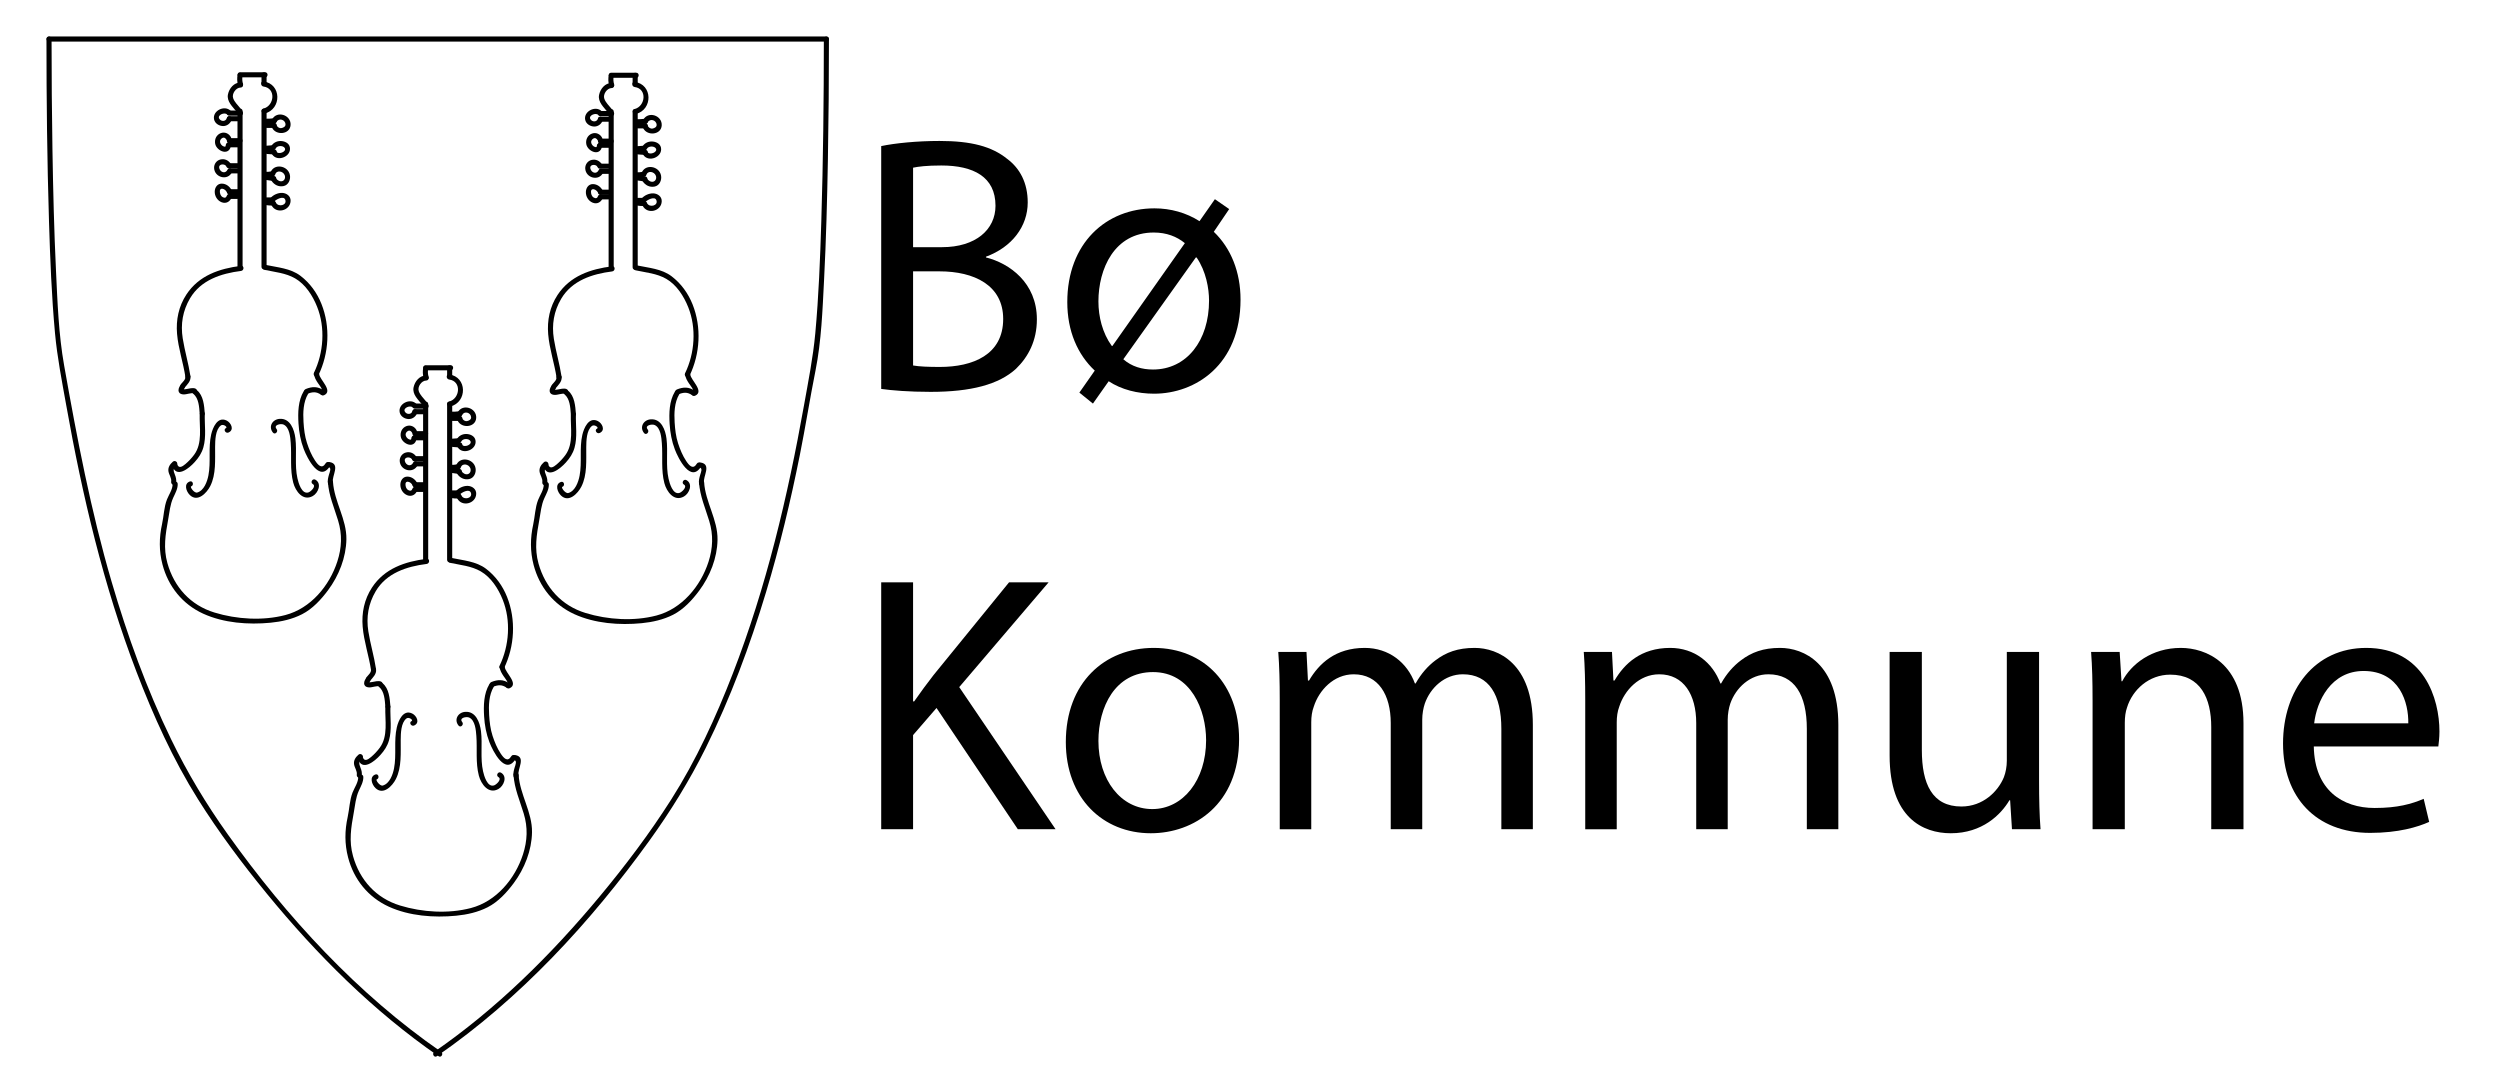 <?xml version="1.0" encoding="utf-8"?>
<!-- Generator: Adobe Illustrator 16.0.0, SVG Export Plug-In . SVG Version: 6.00 Build 0)  -->
<!DOCTYPE svg PUBLIC "-//W3C//DTD SVG 1.1//EN" "http://www.w3.org/Graphics/SVG/1.1/DTD/svg11.dtd">
<svg version="1.1" xmlns="http://www.w3.org/2000/svg" xmlns:xlink="http://www.w3.org/1999/xlink" x="0px" y="0px" width="409.5px"
	 height="178px" viewBox="40 63.5 409.5 178" enable-background="new 40 63.5 409.5 178" xml:space="preserve">
<g id="Layer_1">
	<g>
		<g>
			<path d="M79.318,76.171c1.367,0,2.733,0,4.1,0c0.54,0,0.54-0.836,0-0.836c-1.367,0-2.733,0-4.1,0
				C78.778,75.334,78.778,76.171,79.318,76.171L79.318,76.171z"/>
		</g>
	</g>
	<g>
		<g>
			<path d="M82.832,75.752c0,0.418,0,0.836,0,1.255c0,0.539,0.836,0.539,0.836,0c0-0.419,0-0.837,0-1.255
				C83.668,75.213,82.832,75.213,82.832,75.752L82.832,75.752z"/>
		</g>
	</g>
	<g>
		<g>
			<path d="M83.166,77.677c2.084,0.275,1.789,3.154-0.028,3.612c-0.523,0.132-0.301,0.939,0.222,0.807
				c2.814-0.71,2.769-4.865-0.194-5.256C82.633,76.769,82.639,77.607,83.166,77.677L83.166,77.677z"/>
		</g>
	</g>
	<g>
		<g>
			<path d="M82.832,81.693c0,8.506,0,17.012,0,25.518c0,0.539,0.836,0.539,0.836,0c0-8.506,0-17.012,0-25.518
				C83.668,81.153,82.832,81.153,82.832,81.693L82.832,81.693z"/>
		</g>
	</g>
	<g>
		<g>
			<path d="M78.899,81.693c0,8.534,0,17.069,0,25.601c0,0.54,0.837,0.54,0.837,0c0-8.532,0-17.067,0-25.601
				C79.736,81.153,78.899,81.153,78.899,81.693L78.899,81.693z"/>
		</g>
	</g>
	<g>
		<g>
			<path d="M79.401,77.008c-1.079,0.004-1.855,0.955-2.062,1.951c-0.241,1.163,0.792,2.05,1.432,2.863
				c0.333,0.424,0.921-0.172,0.591-0.592c-0.414-0.525-0.936-0.99-1.167-1.634c-0.261-0.727,0.448-1.748,1.206-1.751
				C79.941,77.842,79.941,77.005,79.401,77.008L79.401,77.008z"/>
		</g>
	</g>
	<g>
		<g>
			<path d="M79.804,77.231c-0.13-0.422-0.151-0.847-0.083-1.284c0.035-0.226-0.054-0.449-0.292-0.514
				c-0.201-0.056-0.48,0.066-0.515,0.292c-0.091,0.586-0.094,1.157,0.083,1.729C79.157,77.967,79.965,77.748,79.804,77.231
				L79.804,77.231z"/>
		</g>
	</g>
	<g>
		<g>
			<path d="M83.417,83.784c0.543,0,1.079-0.016,1.617-0.099c0.226-0.035,0.347-0.314,0.292-0.515
				c-0.065-0.239-0.289-0.327-0.515-0.292c-0.46,0.071-0.929,0.069-1.395,0.069C82.878,82.948,82.878,83.784,83.417,83.784
				L83.417,83.784z"/>
		</g>
	</g>
	<g>
		<g>
			<path d="M85.284,83.493c0.376-0.734,1.459-0.412,1.482,0.384c0.01,0.358-0.349,0.538-0.647,0.599
				c-0.377,0.077-0.683-0.166-0.835-0.484c-0.232-0.487-0.953-0.063-0.722,0.422c0.626,1.315,2.94,1.14,3.036-0.446
				c0.099-1.651-2.258-2.412-3.036-0.896C84.316,83.55,85.038,83.973,85.284,83.493L85.284,83.493z"/>
		</g>
	</g>
	<g>
		<g>
			<path d="M84.923,83.616c-0.418,0-0.836,0-1.255,0c-0.54,0-0.54,0.837,0,0.837c0.418,0,0.836,0,1.255,0
				C85.463,84.453,85.463,83.616,84.923,83.616L84.923,83.616z"/>
		</g>
	</g>
	<g>
		<g>
			<path d="M83.417,88.219c0.392-0.006,0.779-0.079,1.171-0.084c0.539-0.007,0.54-0.844,0-0.836
				c-0.393,0.005-0.779,0.078-1.171,0.083C82.878,87.389,82.878,88.225,83.417,88.219L83.417,88.219z"/>
		</g>
	</g>
	<g>
		<g>
			<path d="M85.159,87.827c0.216-0.516,1.233-0.537,1.491-0.069c0.326,0.592-1.03,1.125-1.366,0.584
				c-0.284-0.458-1.007-0.038-0.722,0.422c0.839,1.354,3.24,0.384,2.911-1.17c-0.145-0.679-0.872-0.984-1.495-0.997
				c-0.7-0.014-1.354,0.362-1.625,1.008C84.143,88.102,84.953,88.317,85.159,87.827L85.159,87.827z"/>
		</g>
	</g>
	<g>
		<g>
			<path d="M84.923,87.968c-0.392-0.005-0.779-0.078-1.171-0.084c-0.54-0.007-0.539,0.83,0,0.837
				c0.392,0.005,0.779,0.078,1.171,0.083C85.463,88.811,85.462,87.975,84.923,87.968L84.923,87.968z"/>
		</g>
	</g>
	<g>
		<g>
			<path d="M83.501,92.486c0.375,0,0.748-0.014,1.115-0.1c0.526-0.121,0.303-0.929-0.222-0.807
				c-0.294,0.068-0.592,0.068-0.893,0.068C82.961,91.648,82.961,92.486,83.501,92.486L83.501,92.486z"/>
		</g>
	</g>
	<g>
		<g>
			<path d="M85.075,92.094c0.235-0.805,1.327-0.563,1.565,0.119c0.136,0.389-0.006,0.84-0.415,0.959
				c-0.4,0.118-0.814-0.163-1.025-0.48c-0.297-0.446-1.022-0.027-0.723,0.422c0.444,0.668,1.171,1.033,1.97,0.865
				c0.8-0.168,1.178-1.047,1.043-1.791c-0.294-1.621-2.727-2.01-3.223-0.314C84.117,92.391,84.924,92.611,85.075,92.094
				L85.075,92.094z"/>
		</g>
	</g>
	<g>
		<g>
			<path d="M84.95,92.333c-0.388-0.073-0.783-0.095-1.171-0.167c-0.224-0.042-0.45,0.059-0.515,0.292
				c-0.057,0.206,0.068,0.472,0.292,0.515c0.389,0.073,0.784,0.094,1.171,0.168c0.224,0.041,0.451-0.06,0.515-0.293
				C85.3,92.641,85.175,92.375,84.95,92.333L84.95,92.333z"/>
		</g>
	</g>
	<g>
		<g>
			<path d="M83.585,96.669c0.279,0,0.557,0,0.836,0c0.54,0,0.54-0.837,0-0.837c-0.279,0-0.558,0-0.836,0
				C83.045,95.832,83.045,96.669,83.585,96.669L83.585,96.669z"/>
		</g>
	</g>
	<g>
		<g>
			<path d="M84.885,96.546c0.297-0.354,1.551-1.052,1.834-0.342c0.362,0.911-1.117,1.278-1.518,0.504
				c-0.249-0.479-0.97-0.056-0.723,0.422c0.762,1.47,3.05,0.908,3.122-0.713c0.036-0.801-0.659-1.292-1.383-1.321
				c-0.688-0.029-1.485,0.334-1.924,0.858C83.949,96.365,84.538,96.961,84.885,96.546L84.885,96.546z"/>
		</g>
	</g>
	<g>
		<g>
			<path d="M84.756,96.334c-0.382,0-0.767,0.001-1.144-0.068c-0.527-0.099-0.752,0.709-0.223,0.807
				c0.454,0.084,0.907,0.099,1.367,0.099C85.296,97.171,85.295,96.334,84.756,96.334L84.756,96.334z"/>
		</g>
	</g>
	<g>
		<g>
			<path d="M78.899,95.246c-0.39,0-0.781,0-1.171,0c-0.54,0-0.54,0.837,0,0.837c0.391,0,0.781,0,1.171,0
				C79.439,96.083,79.439,95.246,78.899,95.246L78.899,95.246z"/>
		</g>
	</g>
	<g>
		<g>
			<path d="M77.157,95.553c-0.116,0.358-0.371,0.411-0.684,0.235c-0.363-0.205-0.472-0.625-0.46-1.015
				c0.006-0.235,0.173-0.394,0.409-0.358c0.359,0.051,0.614,0.317,0.777,0.624c0.253,0.477,0.976,0.055,0.722-0.422
				c-0.314-0.592-0.893-1.027-1.577-1.039c-0.731-0.014-1.152,0.613-1.171,1.281c-0.021,0.756,0.411,1.476,1.112,1.764
				c0.754,0.311,1.438-0.105,1.678-0.848C78.131,95.262,77.323,95.043,77.157,95.553L77.157,95.553z"/>
		</g>
	</g>
	<g>
		<g>
			<path d="M77.561,95.33c0.474,0,0.948,0,1.422,0c0.54,0,0.54-0.837,0-0.837c-0.474,0-0.948,0-1.422,0
				C77.021,94.493,77.021,95.33,77.561,95.33L77.561,95.33z"/>
		</g>
	</g>
	<g>
		<g>
			<path d="M79.067,91.063c-0.446,0-0.893,0-1.339,0c-0.54,0-0.54,0.836,0,0.836c0.446,0,0.893,0,1.339,0
				C79.606,91.9,79.606,91.063,79.067,91.063L79.067,91.063z"/>
		</g>
	</g>
	<g>
		<g>
			<path d="M77.283,91.27c-0.354,0.764-1.212,0.474-1.378-0.258c-0.148-0.652,0.824-0.743,1.127-0.324
				c0.313,0.433,1.04,0.017,0.722-0.421c-0.396-0.547-0.985-0.802-1.653-0.642c-0.637,0.152-1.065,0.767-1.032,1.407
				c0.082,1.56,2.252,2.133,2.936,0.66C78.231,91.207,77.51,90.781,77.283,91.27L77.283,91.27z"/>
		</g>
	</g>
	<g>
		<g>
			<path d="M77.477,91.063c0.53,0,1.06,0,1.59,0c0.54,0,0.54-0.836,0-0.836c-0.53,0-1.06,0-1.59,0
				C76.938,90.226,76.938,91.063,77.477,91.063L77.477,91.063z"/>
		</g>
	</g>
	<g>
		<g>
			<path d="M79.15,86.796c-0.558,0-1.115,0-1.673,0c-0.539,0-0.539,0.837,0,0.837c0.558,0,1.116,0,1.673,0
				C79.69,87.633,79.69,86.796,79.15,86.796L79.15,86.796z"/>
		</g>
	</g>
	<g>
		<g>
			<path d="M76.975,87.298c-0.008,0.25-0.089,0.261-0.316,0.194c-0.293-0.088-0.525-0.365-0.604-0.65
				c-0.085-0.311,0.105-0.601,0.367-0.741c0.304-0.163,0.564,0.063,0.694,0.321c0.243,0.482,0.965,0.059,0.723-0.422
				c-0.316-0.626-1.005-0.944-1.676-0.692c-0.721,0.27-1.063,1.022-0.915,1.756c0.125,0.616,0.717,1.126,1.31,1.268
				c0.719,0.17,1.23-0.335,1.254-1.033C77.83,86.758,76.993,86.76,76.975,87.298L76.975,87.298z"/>
		</g>
	</g>
	<g>
		<g>
			<path d="M77.561,86.964c0.585,0,1.171,0,1.757,0c0.54,0,0.54-0.837,0-0.837c-0.586,0-1.171,0-1.757,0
				C77.021,86.127,77.021,86.964,77.561,86.964L77.561,86.964z"/>
		</g>
	</g>
	<g>
		<g>
			<path d="M78.983,82.529c-0.474,0-0.948,0-1.422,0c-0.54,0-0.54,0.837,0,0.837c0.474,0,0.948,0,1.422,0
				C79.523,83.366,79.523,82.529,78.983,82.529L78.983,82.529z"/>
		</g>
	</g>
	<g>
		<g>
			<path d="M77.157,82.836c-0.182,0.619-0.973,0.606-1.257,0.08c-0.318-0.591,0.887-1.075,1.28-0.677
				c0.38,0.384,0.971-0.207,0.592-0.591c-0.992-1.005-3.008,0.002-2.707,1.411c0.144,0.673,0.835,1.084,1.48,1.091
				c0.671,0.007,1.234-0.465,1.418-1.091C78.116,82.54,77.309,82.32,77.157,82.836L77.157,82.836z"/>
		</g>
	</g>
	<g>
		<g>
			<path d="M77.561,82.446c0.613,0,1.227,0,1.84,0c0.54,0,0.54-0.836,0-0.836c-0.613,0-1.227,0-1.84,0
				C77.021,81.609,77.021,82.446,77.561,82.446L77.561,82.446z"/>
		</g>
	</g>
	<g>
		<g>
			<path d="M79.485,107.043c-3.554,0.45-6.901,1.575-8.952,4.697c-1.267,1.928-1.724,4.154-1.532,6.433
				c0.204,2.418,1.018,4.742,1.379,7.136c0.08,0.532,0.887,0.305,0.807-0.223c-0.313-2.074-0.928-4.087-1.256-6.158
				c-0.37-2.332-0.001-4.529,1.2-6.566c1.77-3,5.085-4.069,8.354-4.482C80.012,107.813,80.019,106.975,79.485,107.043
				L79.485,107.043z"/>
		</g>
	</g>
	<g>
		<g>
			<path d="M70.365,125.197c0.044,0.492-0.43,0.865-0.714,1.211c-0.339,0.414,0.249,1.009,0.591,0.592
				c0.431-0.525,1.026-1.055,0.959-1.803C71.154,124.665,70.317,124.66,70.365,125.197L70.365,125.197z"/>
		</g>
	</g>
	<g>
		<g>
			<path d="M69.502,126.66c-0.189,0.32-0.364,0.695-0.196,1.061c0.131,0.285,0.453,0.369,0.739,0.385
				c0.526,0.028,1.288-0.317,1.715-0.162c0.508,0.187,0.725-0.623,0.223-0.807c-0.438-0.16-0.994,0.016-1.434,0.088
				c-0.163,0.026-0.433,0.061-0.538,0.045c-0.076-0.014-0.024,0.002,0.009,0.028c0.041,0.031,0.05,0.216,0.05,0.091
				c0-0.063,0.107-0.228,0.154-0.307C70.499,126.616,69.776,126.195,69.502,126.66L69.502,126.66z"/>
		</g>
	</g>
	<g>
		<g>
			<path d="M71.659,128.004c0.901,0.73,0.964,2.148,1.049,3.219c0.042,0.533,0.879,0.537,0.836,0
				c-0.101-1.287-0.21-2.934-1.293-3.811C71.836,127.076,71.24,127.664,71.659,128.004L71.659,128.004z"/>
		</g>
	</g>
	<g>
		<g>
			<path d="M72.708,131.305c-0.064,2.195,0.494,4.783-0.9,6.672c-0.412,0.56-0.897,1.074-1.424,1.524
				c-0.51,0.437-1.14,0.832-1.372-0.024c-0.141-0.521-0.948-0.299-0.807,0.224c0.617,2.284,2.769,0.513,3.69-0.517
				c0.66-0.736,1.147-1.457,1.419-2.414c0.5-1.758,0.178-3.668,0.23-5.465C73.561,130.766,72.724,130.768,72.708,131.305
				L72.708,131.305z"/>
		</g>
	</g>
	<g>
		<g>
			<path d="M68.313,139.125c-0.47,0.416-0.828,0.938-0.719,1.592c0.093,0.564,0.537,1.1,0.444,1.688
				c-0.082,0.527,0.724,0.755,0.807,0.223c0.08-0.509-0.017-0.936-0.212-1.408c-0.267-0.645-0.292-1.004,0.271-1.503
				C69.309,139.359,68.715,138.77,68.313,139.125L68.313,139.125z"/>
		</g>
	</g>
	<g>
		<g>
			<path d="M68.274,142.768c0.023,0.881-0.613,1.748-0.927,2.549c-0.489,1.248-0.512,2.701-0.799,4.006
				c-0.493,2.238-0.514,4.412,0.065,6.635c0.937,3.596,3.277,6.512,6.666,8.061c3.359,1.537,7.401,1.836,11.035,1.483
				c1.78-0.173,3.556-0.571,5.157-1.388c1.724-0.875,3.13-2.414,4.268-3.943c1.77-2.378,2.95-5.352,3.001-8.332
				c0.057-3.281-1.985-6.162-2.195-9.404c-0.035-0.535-0.871-0.539-0.836,0c0.144,2.217,1.036,4.24,1.676,6.342
				c0.688,2.262,0.601,4.438-0.123,6.676c-1.292,4.004-4.372,7.705-8.526,8.792c-3.704,0.969-7.962,0.7-11.603-0.412
				c-3.944-1.204-6.61-4.171-7.712-8.097c-0.691-2.463-0.322-4.678,0.125-7.137c0.22-1.207,0.314-2.443,0.828-3.572
				c0.324-0.713,0.758-1.452,0.737-2.258C69.096,142.229,68.26,142.229,68.274,142.768L68.274,142.768z"/>
		</g>
	</g>
	<g>
		<g>
			<path d="M94.53,142.488c-0.211-1.021,1.293-2.993-0.543-3.303c-0.528-0.09-0.753,0.717-0.223,0.807
				c0.596,0.102,0.253,0.805,0.135,1.216c-0.141,0.493-0.282,0.991-0.176,1.503C93.832,143.24,94.638,143.016,94.53,142.488
				L94.53,142.488z"/>
		</g>
	</g>
	<g>
		<g>
			<path d="M93.346,139.377c-0.616,1.037-1.25,0.299-1.745-0.445c-0.583-0.879-0.994-1.888-1.322-2.886
				c-0.361-1.101-0.494-2.282-0.564-3.433c-0.094-1.525-0.048-3.264,0.756-4.61c0.277-0.464-0.446-0.885-0.723-0.422
				c-0.928,1.553-0.963,3.521-0.856,5.274c0.088,1.44,0.347,2.858,0.863,4.207c0.572,1.492,2.624,5.58,4.313,2.738
				C94.345,139.335,93.622,138.914,93.346,139.377L93.346,139.377z"/>
		</g>
	</g>
	<g>
		<g>
			<path d="M90.305,128.027c0.851-0.344,1.488-0.416,2.271,0.125c0.445,0.309,0.863-0.416,0.422-0.721
				c-0.952-0.66-1.87-0.634-2.916-0.209C89.59,127.421,89.805,128.23,90.305,128.027L90.305,128.027z"/>
		</g>
	</g>
	<g>
		<g>
			<path d="M93.082,128.236c1.551-0.711-0.743-2.557-0.796-3.457c-0.033-0.535-0.869-0.538-0.837,0
				c0.033,0.557,0.334,1.027,0.633,1.479c0.138,0.208,0.889,1.112,0.578,1.255C92.17,127.738,92.596,128.46,93.082,128.236
				L93.082,128.236z"/>
		</g>
	</g>
	<g>
		<g>
			<path d="M92.145,124.991c1.756-3.611,1.997-7.976,0.507-11.712c-0.723-1.813-1.886-3.424-3.443-4.606
				c-1.626-1.235-3.756-1.368-5.68-1.782c-0.526-0.113-0.75,0.694-0.223,0.807c1.711,0.369,3.489,0.509,5.033,1.4
				c1.711,0.988,2.892,2.864,3.605,4.653c1.36,3.411,1.076,7.533-0.521,10.817C91.188,125.053,91.909,125.477,92.145,124.991
				L92.145,124.991z"/>
		</g>
	</g>
	<g>
		<g>
			<path d="M85.303,133.771c-0.562-0.683,0.691-0.932,1.14-0.729c0.989,0.446,1.108,2.083,1.178,2.997
				c0.167,2.171-0.148,4.382,0.41,6.514c0.369,1.411,1.597,3.102,3.203,2.197c0.893-0.503,1.521-2.055,0.426-2.678
				c-0.47-0.268-0.891,0.455-0.422,0.723c0.62,0.352-0.34,1.239-0.712,1.361c-1.108,0.359-1.645-1.588-1.806-2.311
				c-0.479-2.141-0.069-4.408-0.338-6.574c-0.176-1.414-0.843-3.285-2.578-3.164c-1.203,0.084-1.884,1.293-1.093,2.254
				C85.054,134.779,85.643,134.184,85.303,133.771L85.303,133.771z"/>
		</g>
	</g>
	<g>
		<g>
			<path d="M77.437,134.344c0.991-0.441,0.409-1.607-0.323-1.964c-1.481-0.72-2.265,1.17-2.52,2.269
				c-0.506,2.188-0.027,4.498-0.454,6.711c-0.197,1.022-0.721,2.506-1.845,2.82c-0.475,0.131-1.227-0.92-0.983-1.008
				c0.503-0.182,0.286-0.99-0.222-0.807c-1.041,0.376-0.584,1.66,0.014,2.232c1.275,1.219,2.76-0.348,3.331-1.468
				c0.985-1.937,0.778-4.347,0.8-6.444c0.011-1.025,0.031-2.793,0.939-3.494c0.393-0.303,1.185,0.276,0.839,0.432
				C76.523,133.842,76.949,134.563,77.437,134.344L77.437,134.344z"/>
		</g>
	</g>
	<g>
		<g>
			<path d="M109.722,124.162c1.366,0,2.732,0,4.099,0c0.54,0,0.54-0.836,0-0.836c-1.367,0-2.733,0-4.099,0
				C109.182,123.326,109.182,124.162,109.722,124.162L109.722,124.162z"/>
		</g>
	</g>
	<g>
		<g>
			<path d="M113.236,123.744c0,0.418,0,0.836,0,1.254c0,0.54,0.836,0.54,0.836,0c0-0.418,0-0.836,0-1.254
				C114.072,123.205,113.236,123.205,113.236,123.744L113.236,123.744z"/>
		</g>
	</g>
	<g>
		<g>
			<path d="M113.571,125.668c2.084,0.275,1.788,3.154-0.028,3.613c-0.523,0.132-0.301,0.938,0.222,0.807
				c2.814-0.711,2.768-4.865-0.194-5.256C113.037,124.762,113.044,125.6,113.571,125.668L113.571,125.668z"/>
		</g>
	</g>
	<g>
		<g>
			<path d="M113.236,129.684c0,8.506,0,17.012,0,25.519c0,0.54,0.836,0.54,0.836,0c0-8.507,0-17.013,0-25.519
				C114.072,129.145,113.236,129.145,113.236,129.684L113.236,129.684z"/>
		</g>
	</g>
	<g>
		<g>
			<path d="M109.303,129.684c0,8.535,0,17.067,0,25.603c0,0.54,0.836,0.54,0.836,0c0-8.534,0-17.067,0-25.603
				C110.14,129.145,109.303,129.145,109.303,129.684L109.303,129.684z"/>
		</g>
	</g>
	<g>
		<g>
			<path d="M109.805,124.999c-1.079,0.005-1.856,0.956-2.063,1.951c-0.241,1.163,0.792,2.05,1.432,2.862
				c0.333,0.424,0.921-0.172,0.592-0.59c-0.414-0.527-0.936-0.992-1.167-1.635c-0.261-0.727,0.447-1.748,1.206-1.751
				C110.344,125.834,110.345,124.997,109.805,124.999L109.805,124.999z"/>
		</g>
	</g>
	<g>
		<g>
			<path d="M110.209,125.223c-0.131-0.423-0.151-0.848-0.083-1.283c0.035-0.227-0.054-0.449-0.292-0.516
				c-0.2-0.055-0.479,0.067-0.514,0.292c-0.091,0.587-0.094,1.157,0.083,1.729C109.561,125.959,110.369,125.74,110.209,125.223
				L110.209,125.223z"/>
		</g>
	</g>
	<g>
		<g>
			<path d="M113.821,131.775c0.543,0,1.08-0.016,1.618-0.098c0.225-0.035,0.347-0.314,0.292-0.516
				c-0.066-0.238-0.29-0.327-0.515-0.292c-0.461,0.071-0.93,0.067-1.395,0.067C113.282,130.939,113.282,131.775,113.821,131.775
				L113.821,131.775z"/>
		</g>
	</g>
	<g>
		<g>
			<path d="M115.688,131.484c0.376-0.732,1.46-0.412,1.482,0.385c0.01,0.359-0.349,0.537-0.647,0.6
				c-0.377,0.076-0.683-0.168-0.835-0.486c-0.231-0.485-0.953-0.063-0.722,0.422c0.626,1.316,2.94,1.141,3.036-0.445
				c0.1-1.65-2.258-2.412-3.036-0.896C114.72,131.542,115.442,131.966,115.688,131.484L115.688,131.484z"/>
		</g>
	</g>
	<g>
		<g>
			<path d="M115.327,131.609c-0.418,0-0.837,0-1.255,0c-0.54,0-0.54,0.836,0,0.836c0.418,0,0.837,0,1.255,0
				C115.867,132.445,115.867,131.609,115.327,131.609L115.327,131.609z"/>
		</g>
	</g>
	<g>
		<g>
			<path d="M113.821,136.21c0.393-0.005,0.779-0.078,1.171-0.083c0.539-0.008,0.54-0.844,0-0.836
				c-0.392,0.005-0.779,0.078-1.171,0.083C113.282,135.381,113.281,136.219,113.821,136.21L113.821,136.21z"/>
		</g>
	</g>
	<g>
		<g>
			<path d="M115.563,135.818c0.216-0.516,1.233-0.537,1.491-0.068c0.326,0.591-1.03,1.125-1.366,0.583
				c-0.284-0.458-1.007-0.038-0.722,0.422c0.839,1.354,3.24,0.384,2.911-1.171c-0.144-0.68-0.871-0.984-1.495-0.997
				c-0.7-0.015-1.354,0.362-1.625,1.009C114.548,136.094,115.358,136.309,115.563,135.818L115.563,135.818z"/>
		</g>
	</g>
	<g>
		<g>
			<path d="M115.327,135.959c-0.393-0.005-0.779-0.078-1.171-0.083c-0.54-0.007-0.539,0.83,0,0.837
				c0.392,0.006,0.779,0.078,1.171,0.083C115.867,136.803,115.866,135.967,115.327,135.959L115.327,135.959z"/>
		</g>
	</g>
	<g>
		<g>
			<path d="M113.905,140.477c0.376,0,0.748-0.013,1.116-0.098c0.525-0.122,0.303-0.928-0.223-0.807
				c-0.294,0.068-0.592,0.068-0.893,0.068C113.365,139.641,113.365,140.477,113.905,140.477L113.905,140.477z"/>
		</g>
	</g>
	<g>
		<g>
			<path d="M115.48,140.086c0.235-0.805,1.327-0.563,1.565,0.119c0.136,0.391-0.006,0.839-0.415,0.959
				c-0.401,0.117-0.814-0.163-1.025-0.479c-0.297-0.447-1.022-0.029-0.723,0.422c0.444,0.666,1.171,1.031,1.97,0.865
				c0.8-0.168,1.178-1.049,1.043-1.793c-0.294-1.621-2.727-2.01-3.223-0.314C114.521,140.383,115.328,140.604,115.48,140.086
				L115.48,140.086z"/>
		</g>
	</g>
	<g>
		<g>
			<path d="M115.355,140.325c-0.388-0.074-0.783-0.095-1.171-0.169c-0.224-0.041-0.45,0.061-0.515,0.293
				c-0.057,0.205,0.068,0.472,0.292,0.515c0.389,0.073,0.784,0.095,1.171,0.167c0.224,0.042,0.451-0.059,0.515-0.292
				C115.703,140.633,115.579,140.367,115.355,140.325L115.355,140.325z"/>
		</g>
	</g>
	<g>
		<g>
			<path d="M113.989,144.66c0.279,0,0.558,0,0.837,0c0.54,0,0.54-0.836,0-0.836c-0.279,0-0.558,0-0.837,0
				C113.449,143.822,113.449,144.66,113.989,144.66L113.989,144.66z"/>
		</g>
	</g>
	<g>
		<g>
			<path d="M115.288,144.538c0.297-0.354,1.551-1.052,1.834-0.343c0.363,0.912-1.116,1.279-1.518,0.505
				c-0.249-0.479-0.971-0.056-0.723,0.422c0.762,1.47,3.05,0.907,3.122-0.713c0.036-0.802-0.659-1.292-1.383-1.322
				c-0.688-0.028-1.485,0.334-1.924,0.858C114.353,144.357,114.942,144.952,115.288,144.538L115.288,144.538z"/>
		</g>
	</g>
	<g>
		<g>
			<path d="M115.16,144.325c-0.382,0-0.767,0.001-1.144-0.068c-0.527-0.098-0.753,0.708-0.223,0.808
				c0.453,0.082,0.907,0.098,1.366,0.099C115.699,145.162,115.699,144.325,115.16,144.325L115.16,144.325z"/>
		</g>
	</g>
	<g>
		<g>
			<path d="M109.303,143.238c-0.391,0-0.781,0-1.171,0c-0.54,0-0.54,0.837,0,0.837c0.39,0,0.781,0,1.171,0
				C109.843,144.075,109.843,143.238,109.303,143.238L109.303,143.238z"/>
		</g>
	</g>
	<g>
		<g>
			<path d="M107.561,143.545c-0.116,0.357-0.371,0.41-0.683,0.234c-0.363-0.205-0.472-0.625-0.461-1.014
				c0.007-0.236,0.174-0.394,0.41-0.359c0.359,0.052,0.614,0.318,0.777,0.625c0.253,0.476,0.976,0.054,0.722-0.424
				c-0.314-0.59-0.893-1.025-1.577-1.039c-0.73-0.012-1.151,0.615-1.17,1.283c-0.021,0.754,0.411,1.475,1.112,1.762
				c0.755,0.311,1.438-0.105,1.678-0.846C108.535,143.253,107.727,143.034,107.561,143.545L107.561,143.545z"/>
		</g>
	</g>
	<g>
		<g>
			<path d="M107.965,143.322c0.474,0,0.948,0,1.422,0c0.54,0,0.54-0.838,0-0.838c-0.474,0-0.948,0-1.422,0
				C107.425,142.484,107.425,143.322,107.965,143.322L107.965,143.322z"/>
		</g>
	</g>
	<g>
		<g>
			<path d="M109.47,139.055c-0.446,0-0.892,0-1.338,0c-0.54,0-0.54,0.836,0,0.836c0.446,0,0.893,0,1.338,0
				C110.01,139.891,110.01,139.055,109.47,139.055L109.47,139.055z"/>
		</g>
	</g>
	<g>
		<g>
			<path d="M107.687,139.262c-0.355,0.764-1.213,0.473-1.379-0.258c-0.148-0.652,0.824-0.742,1.128-0.324
				c0.313,0.434,1.04,0.016,0.722-0.422c-0.396-0.547-0.985-0.802-1.653-0.642c-0.638,0.151-1.065,0.767-1.032,1.407
				c0.082,1.56,2.252,2.133,2.936,0.66C108.635,139.197,107.914,138.773,107.687,139.262L107.687,139.262z"/>
		</g>
	</g>
	<g>
		<g>
			<path d="M107.881,139.055c0.53,0,1.06,0,1.589,0c0.54,0,0.54-0.836,0-0.836c-0.53,0-1.06,0-1.589,0
				C107.342,138.219,107.342,139.055,107.881,139.055L107.881,139.055z"/>
		</g>
	</g>
	<g>
		<g>
			<path d="M109.554,134.788c-0.558,0-1.116,0-1.673,0c-0.54,0-0.54,0.837,0,0.837c0.558,0,1.116,0,1.673,0
				C110.094,135.625,110.094,134.788,109.554,134.788L109.554,134.788z"/>
		</g>
	</g>
	<g>
		<g>
			<path d="M107.379,135.29c-0.009,0.25-0.09,0.261-0.317,0.192c-0.292-0.088-0.525-0.363-0.604-0.649
				c-0.085-0.312,0.105-0.601,0.367-0.741c0.304-0.162,0.564,0.063,0.694,0.321c0.243,0.481,0.965,0.058,0.723-0.422
				c-0.316-0.626-1.005-0.943-1.676-0.692c-0.72,0.271-1.063,1.023-0.915,1.758c0.125,0.615,0.717,1.127,1.31,1.268
				c0.719,0.17,1.23-0.336,1.254-1.033C108.234,134.75,107.397,134.752,107.379,135.29L107.379,135.29z"/>
		</g>
	</g>
	<g>
		<g>
			<path d="M107.965,134.955c0.586,0,1.171,0,1.757,0c0.539,0,0.539-0.837,0-0.837c-0.586,0-1.171,0-1.757,0
				C107.425,134.118,107.425,134.955,107.965,134.955L107.965,134.955z"/>
		</g>
	</g>
	<g>
		<g>
			<path d="M109.387,130.521c-0.474,0-0.948,0-1.422,0c-0.54,0-0.54,0.836,0,0.836c0.474,0,0.948,0,1.422,0
				C109.927,131.357,109.927,130.521,109.387,130.521L109.387,130.521z"/>
		</g>
	</g>
	<g>
		<g>
			<path d="M107.561,130.828c-0.182,0.619-0.973,0.605-1.256,0.08c-0.318-0.592,0.887-1.075,1.28-0.678
				c0.379,0.385,0.971-0.207,0.592-0.592c-0.992-1.004-3.008,0.004-2.707,1.411c0.144,0.673,0.835,1.084,1.48,1.093
				c0.671,0.006,1.234-0.465,1.418-1.093C108.521,130.531,107.713,130.311,107.561,130.828L107.561,130.828z"/>
		</g>
	</g>
	<g>
		<g>
			<path d="M107.965,130.438c0.614,0,1.227,0,1.841,0c0.539,0,0.539-0.838,0-0.838c-0.614,0-1.227,0-1.841,0
				C107.425,129.6,107.425,130.438,107.965,130.438L107.965,130.438z"/>
		</g>
	</g>
	<g>
		<g>
			<path d="M109.889,155.034c-3.554,0.45-6.901,1.575-8.952,4.698c-1.267,1.927-1.724,4.154-1.531,6.433
				c0.204,2.417,1.018,4.741,1.379,7.136c0.08,0.533,0.886,0.307,0.807-0.222c-0.313-2.075-0.928-4.087-1.256-6.158
				c-0.37-2.333-0.001-4.528,1.201-6.567c1.77-3,5.085-4.068,8.354-4.481C110.417,155.805,110.423,154.967,109.889,155.034
				L109.889,155.034z"/>
		</g>
	</g>
	<g>
		<g>
			<path d="M100.769,173.189c0.044,0.492-0.43,0.863-0.714,1.209c-0.339,0.414,0.25,1.01,0.592,0.592
				c0.431-0.525,1.026-1.055,0.959-1.803C101.558,172.656,100.721,172.652,100.769,173.189L100.769,173.189z"/>
		</g>
	</g>
	<g>
		<g>
			<path d="M99.906,174.652c-0.189,0.32-0.364,0.695-0.196,1.06c0.131,0.286,0.452,0.369,0.739,0.386
				c0.526,0.028,1.288-0.318,1.715-0.162c0.508,0.187,0.725-0.623,0.222-0.807c-0.438-0.16-0.994,0.014-1.434,0.087
				c-0.163,0.027-0.433,0.062-0.538,0.044c-0.076-0.013-0.024,0.004,0.009,0.03c0.04,0.03,0.05,0.217,0.05,0.091
				c0-0.063,0.107-0.229,0.154-0.307C100.904,174.607,100.18,174.188,99.906,174.652L99.906,174.652z"/>
		</g>
	</g>
	<g>
		<g>
			<path d="M102.064,175.995c0.901,0.729,0.964,2.149,1.049,3.218c0.042,0.534,0.879,0.538,0.836,0
				c-0.101-1.285-0.21-2.932-1.294-3.811C102.24,175.068,101.644,175.656,102.064,175.995L102.064,175.995z"/>
		</g>
	</g>
	<g>
		<g>
			<path d="M103.112,179.298c-0.064,2.195,0.494,4.783-0.9,6.671c-0.412,0.559-0.897,1.073-1.424,1.524
				c-0.51,0.437-1.14,0.832-1.372-0.024c-0.14-0.521-0.948-0.3-0.807,0.223c0.617,2.283,2.769,0.512,3.69-0.517
				c0.66-0.737,1.147-1.456,1.42-2.415c0.5-1.757,0.178-3.666,0.23-5.463C103.965,178.757,103.128,178.759,103.112,179.298
				L103.112,179.298z"/>
		</g>
	</g>
	<g>
		<g>
			<path d="M98.717,187.117c-0.47,0.416-0.828,0.938-0.719,1.592c0.093,0.564,0.536,1.1,0.444,1.688
				c-0.082,0.528,0.724,0.754,0.807,0.223c0.08-0.51-0.017-0.936-0.212-1.407c-0.267-0.646-0.292-1.004,0.271-1.503
				C99.713,187.35,99.119,186.762,98.717,187.117L98.717,187.117z"/>
		</g>
	</g>
	<g>
		<g>
			<path d="M98.678,190.76c0.022,0.881-0.613,1.747-0.927,2.549c-0.49,1.248-0.512,2.701-0.799,4.006
				c-0.494,2.238-0.514,4.412,0.065,6.635c0.938,3.596,3.277,6.511,6.666,8.061c3.359,1.537,7.4,1.836,11.034,1.483
				c1.78-0.173,3.556-0.572,5.157-1.386c1.724-0.877,3.13-2.416,4.269-3.945c1.77-2.378,2.95-5.35,3.001-8.332
				c0.057-3.281-1.984-6.162-2.195-9.405c-0.034-0.536-0.871-0.538-0.836,0c0.144,2.218,1.036,4.24,1.676,6.343
				c0.689,2.262,0.601,4.438-0.123,6.676c-1.293,4.004-4.372,7.705-8.526,8.791c-3.704,0.972-7.961,0.701-11.603-0.41
				c-3.944-1.205-6.61-4.172-7.712-8.096c-0.691-2.465-0.323-4.681,0.125-7.138c0.22-1.208,0.314-2.444,0.828-3.573
				c0.324-0.713,0.759-1.451,0.738-2.258C99.501,190.221,98.664,190.219,98.678,190.76L98.678,190.76z"/>
		</g>
	</g>
	<g>
		<g>
			<path d="M124.934,190.48c-0.211-1.022,1.292-2.994-0.543-3.305c-0.527-0.089-0.753,0.717-0.223,0.807
				c0.597,0.102,0.253,0.806,0.136,1.217c-0.141,0.492-0.283,0.992-0.177,1.504C124.236,191.23,125.042,191.007,124.934,190.48
				L124.934,190.48z"/>
		</g>
	</g>
	<g>
		<g>
			<path d="M123.751,187.369c-0.616,1.035-1.25,0.3-1.745-0.446c-0.583-0.878-0.994-1.887-1.322-2.885
				c-0.361-1.101-0.494-2.282-0.564-3.433c-0.094-1.525-0.048-3.265,0.756-4.611c0.277-0.465-0.446-0.885-0.723-0.422
				c-0.928,1.554-0.963,3.521-0.856,5.275c0.089,1.44,0.347,2.857,0.863,4.207c0.572,1.491,2.624,5.577,4.313,2.736
				C124.75,187.326,124.026,186.906,123.751,187.369L123.751,187.369z"/>
		</g>
	</g>
	<g>
		<g>
			<path d="M120.709,176.02c0.851-0.345,1.488-0.416,2.271,0.125c0.445,0.31,0.863-0.416,0.422-0.722
				c-0.952-0.659-1.87-0.633-2.916-0.209C119.994,175.413,120.209,176.221,120.709,176.02L120.709,176.02z"/>
		</g>
	</g>
	<g>
		<g>
			<path d="M123.487,176.229c1.55-0.711-0.743-2.559-0.797-3.457c-0.032-0.537-0.869-0.541-0.836,0
				c0.033,0.556,0.334,1.026,0.633,1.479c0.138,0.209,0.889,1.113,0.578,1.256C122.574,175.73,123,176.452,123.487,176.229
				L123.487,176.229z"/>
		</g>
	</g>
	<g>
		<g>
			<path d="M122.549,172.982c1.756-3.61,1.996-7.976,0.506-11.711c-0.723-1.813-1.885-3.424-3.443-4.606
				c-1.626-1.235-3.755-1.368-5.68-1.782c-0.526-0.113-0.75,0.694-0.222,0.807c1.711,0.369,3.489,0.508,5.033,1.4
				c1.712,0.989,2.892,2.864,3.605,4.653c1.36,3.411,1.075,7.534-0.522,10.817C121.592,173.043,122.313,173.469,122.549,172.982
				L122.549,172.982z"/>
		</g>
	</g>
	<g>
		<g>
			<path d="M115.707,181.762c-0.562-0.682,0.692-0.931,1.14-0.729c0.989,0.445,1.108,2.082,1.178,2.998
				c0.167,2.171-0.148,4.382,0.41,6.514c0.369,1.41,1.597,3.102,3.203,2.195c0.893-0.504,1.521-2.053,0.426-2.678
				c-0.47-0.267-0.891,0.457-0.422,0.723c0.619,0.354-0.34,1.24-0.712,1.361c-1.108,0.361-1.645-1.588-1.806-2.311
				c-0.479-2.141-0.069-4.406-0.339-6.574c-0.175-1.412-0.843-3.285-2.577-3.162c-1.203,0.084-1.885,1.293-1.093,2.254
				C115.458,182.771,116.047,182.175,115.707,181.762L115.707,181.762z"/>
		</g>
	</g>
	<g>
		<g>
			<path d="M107.841,182.336c0.991-0.443,0.41-1.607-0.323-1.964c-1.48-0.72-2.265,1.17-2.519,2.269
				c-0.506,2.188-0.027,4.498-0.454,6.711c-0.197,1.023-0.721,2.506-1.845,2.819c-0.475,0.132-1.227-0.919-0.983-1.007
				c0.503-0.182,0.286-0.991-0.223-0.807c-1.041,0.377-0.584,1.662,0.014,2.232c1.275,1.221,2.76-0.346,3.331-1.467
				c0.986-1.936,0.778-4.346,0.8-6.443c0.011-1.027,0.031-2.793,0.939-3.494c0.393-0.305,1.186,0.274,0.839,0.43
				C106.927,181.833,107.353,182.555,107.841,182.336L107.841,182.336z"/>
		</g>
	</g>
	<g>
		<g>
			<path d="M140.109,76.248c1.367,0,2.733,0,4.1,0c0.54,0,0.54-0.836,0-0.836c-1.367,0-2.733,0-4.1,0
				C139.57,75.411,139.57,76.248,140.109,76.248L140.109,76.248z"/>
		</g>
	</g>
	<g>
		<g>
			<path d="M143.623,75.829c0,0.418,0,0.837,0,1.255c0,0.539,0.836,0.539,0.836,0c0-0.418,0-0.837,0-1.255
				C144.46,75.29,143.623,75.29,143.623,75.829L143.623,75.829z"/>
		</g>
	</g>
	<g>
		<g>
			<path d="M143.958,77.754c2.084,0.275,1.789,3.153-0.028,3.612c-0.522,0.132-0.301,0.939,0.223,0.807
				c2.814-0.71,2.768-4.865-0.195-5.256C143.424,76.847,143.431,77.684,143.958,77.754L143.958,77.754z"/>
		</g>
	</g>
	<g>
		<g>
			<path d="M143.623,81.77c0,8.506,0,17.011,0,25.518c0,0.54,0.836,0.54,0.836,0c0-8.507,0-17.012,0-25.518
				C144.46,81.23,143.623,81.23,143.623,81.77L143.623,81.77z"/>
		</g>
	</g>
	<g>
		<g>
			<path d="M139.691,81.77c0,8.534,0,17.068,0,25.601c0,0.54,0.836,0.54,0.836,0c0-8.533,0-17.067,0-25.601
				C140.528,81.23,139.691,81.23,139.691,81.77L139.691,81.77z"/>
		</g>
	</g>
	<g>
		<g>
			<path d="M140.193,77.085c-1.079,0.005-1.856,0.956-2.063,1.951c-0.241,1.163,0.792,2.051,1.432,2.863
				c0.333,0.424,0.921-0.172,0.592-0.591c-0.414-0.526-0.936-0.991-1.167-1.634c-0.261-0.726,0.448-1.748,1.206-1.751
				C140.732,77.919,140.732,77.082,140.193,77.085L140.193,77.085z"/>
		</g>
	</g>
	<g>
		<g>
			<path d="M140.596,77.308c-0.131-0.422-0.151-0.847-0.084-1.284c0.035-0.225-0.053-0.448-0.292-0.514
				c-0.2-0.056-0.479,0.066-0.515,0.292c-0.09,0.586-0.093,1.157,0.083,1.728C139.948,78.044,140.757,77.824,140.596,77.308
				L140.596,77.308z"/>
		</g>
	</g>
	<g>
		<g>
			<path d="M144.209,83.861c0.543,0,1.08-0.016,1.618-0.098c0.225-0.035,0.347-0.314,0.292-0.515
				c-0.066-0.239-0.29-0.327-0.515-0.292c-0.461,0.072-0.93,0.069-1.395,0.069C143.669,83.025,143.669,83.862,144.209,83.861
				L144.209,83.861z"/>
		</g>
	</g>
	<g>
		<g>
			<path d="M146.076,83.57c0.376-0.733,1.459-0.412,1.482,0.384c0.01,0.359-0.349,0.539-0.647,0.599
				c-0.377,0.077-0.683-0.167-0.835-0.485c-0.232-0.487-0.953-0.063-0.722,0.422c0.626,1.314,2.94,1.14,3.036-0.447
				c0.1-1.651-2.258-2.412-3.036-0.896C145.108,83.627,145.829,84.051,146.076,83.57L146.076,83.57z"/>
		</g>
	</g>
	<g>
		<g>
			<path d="M145.715,83.694c-0.418,0-0.836,0-1.255,0c-0.54,0-0.54,0.836,0,0.836c0.418,0,0.837,0,1.255,0
				C146.254,84.531,146.254,83.694,145.715,83.694L145.715,83.694z"/>
		</g>
	</g>
	<g>
		<g>
			<path d="M144.209,88.296c0.393-0.005,0.779-0.078,1.171-0.083c0.539-0.007,0.54-0.844,0-0.837
				c-0.392,0.005-0.779,0.079-1.171,0.083C143.67,87.466,143.669,88.303,144.209,88.296L144.209,88.296z"/>
		</g>
	</g>
	<g>
		<g>
			<path d="M145.951,87.905c0.216-0.516,1.232-0.537,1.491-0.069c0.326,0.591-1.03,1.125-1.366,0.583
				c-0.284-0.458-1.008-0.038-0.722,0.422c0.839,1.354,3.24,0.384,2.911-1.17c-0.144-0.68-0.872-0.984-1.495-0.997
				c-0.7-0.014-1.354,0.362-1.626,1.008C144.935,88.179,145.745,88.395,145.951,87.905L145.951,87.905z"/>
		</g>
	</g>
	<g>
		<g>
			<path d="M145.715,88.045c-0.392-0.005-0.779-0.078-1.171-0.083c-0.54-0.007-0.539,0.83,0,0.836
				c0.393,0.005,0.779,0.079,1.171,0.084C146.254,88.888,146.254,88.052,145.715,88.045L145.715,88.045z"/>
		</g>
	</g>
	<g>
		<g>
			<path d="M144.292,92.563c0.375,0,0.748-0.014,1.115-0.099c0.526-0.122,0.303-0.928-0.222-0.807
				c-0.294,0.069-0.592,0.069-0.893,0.069C143.753,91.727,143.753,92.563,144.292,92.563L144.292,92.563z"/>
		</g>
	</g>
	<g>
		<g>
			<path d="M145.867,92.172c0.235-0.805,1.327-0.563,1.565,0.119c0.137,0.389-0.006,0.838-0.415,0.959
				c-0.4,0.118-0.814-0.163-1.025-0.48c-0.297-0.447-1.022-0.028-0.723,0.422c0.443,0.668,1.171,1.033,1.97,0.865
				c0.799-0.168,1.178-1.048,1.042-1.793c-0.294-1.619-2.727-2.009-3.222-0.313C144.908,92.469,145.716,92.688,145.867,92.172
				L145.867,92.172z"/>
		</g>
	</g>
	<g>
		<g>
			<path d="M145.742,92.41c-0.388-0.073-0.784-0.094-1.171-0.167c-0.224-0.042-0.451,0.06-0.515,0.292
				c-0.057,0.206,0.068,0.473,0.292,0.515c0.388,0.073,0.784,0.095,1.171,0.167c0.224,0.042,0.45-0.059,0.515-0.292
				C146.091,92.719,145.967,92.452,145.742,92.41L145.742,92.41z"/>
		</g>
	</g>
	<g>
		<g>
			<path d="M144.376,96.746c0.279,0,0.558,0,0.836,0c0.54,0,0.54-0.837,0-0.837c-0.279,0-0.558,0-0.836,0
				C143.836,95.909,143.836,96.746,144.376,96.746L144.376,96.746z"/>
		</g>
	</g>
	<g>
		<g>
			<path d="M145.676,96.623c0.297-0.355,1.551-1.053,1.834-0.342c0.363,0.912-1.116,1.279-1.518,0.505
				c-0.249-0.479-0.971-0.056-0.723,0.422c0.762,1.47,3.05,0.908,3.122-0.713c0.036-0.802-0.659-1.292-1.383-1.322
				c-0.688-0.028-1.485,0.334-1.924,0.858C144.74,96.441,145.329,97.038,145.676,96.623L145.676,96.623z"/>
		</g>
	</g>
	<g>
		<g>
			<path d="M145.548,96.411c-0.383,0-0.767,0.001-1.144-0.067c-0.527-0.099-0.752,0.707-0.222,0.807
				c0.453,0.084,0.906,0.099,1.366,0.099C146.087,97.248,146.087,96.411,145.548,96.411L145.548,96.411z"/>
		</g>
	</g>
	<g>
		<g>
			<path d="M139.691,95.322c-0.391,0-0.781,0-1.171,0c-0.54,0-0.54,0.837,0,0.837c0.39,0,0.781,0,1.171,0
				C140.23,96.16,140.23,95.322,139.691,95.322L139.691,95.322z"/>
		</g>
	</g>
	<g>
		<g>
			<path d="M137.949,95.631c-0.116,0.357-0.371,0.41-0.683,0.234c-0.363-0.205-0.472-0.624-0.461-1.014
				c0.006-0.235,0.173-0.394,0.409-0.359c0.359,0.051,0.614,0.318,0.777,0.624c0.254,0.477,0.976,0.054,0.723-0.423
				c-0.314-0.59-0.894-1.025-1.578-1.039c-0.73-0.014-1.151,0.613-1.17,1.281c-0.021,0.756,0.41,1.476,1.112,1.764
				c0.754,0.31,1.438-0.106,1.678-0.848C138.923,95.339,138.115,95.119,137.949,95.631L137.949,95.631z"/>
		</g>
	</g>
	<g>
		<g>
			<path d="M138.352,95.406c0.474,0,0.948,0,1.422,0c0.54,0,0.54-0.836,0-0.836c-0.474,0-0.948,0-1.422,0
				C137.813,94.57,137.813,95.406,138.352,95.406L138.352,95.406z"/>
		</g>
	</g>
	<g>
		<g>
			<path d="M139.858,91.141c-0.446,0-0.893,0-1.338,0c-0.54,0-0.54,0.836,0,0.836c0.446,0,0.892,0,1.338,0
				C140.398,91.977,140.398,91.141,139.858,91.141L139.858,91.141z"/>
		</g>
	</g>
	<g>
		<g>
			<path d="M138.074,91.348c-0.354,0.764-1.212,0.473-1.378-0.259c-0.148-0.652,0.824-0.743,1.127-0.323
				c0.313,0.432,1.04,0.014,0.723-0.422c-0.397-0.547-0.985-0.802-1.653-0.642c-0.638,0.152-1.065,0.767-1.031,1.408
				c0.082,1.56,2.251,2.133,2.935,0.66C139.023,91.284,138.302,90.859,138.074,91.348L138.074,91.348z"/>
		</g>
	</g>
	<g>
		<g>
			<path d="M138.269,91.141c0.53,0,1.06,0,1.589,0c0.54,0,0.54-0.837,0-0.837c-0.53,0-1.06,0-1.589,0
				C137.729,90.303,137.729,91.141,138.269,91.141L138.269,91.141z"/>
		</g>
	</g>
	<g>
		<g>
			<path d="M139.942,86.873c-0.558,0-1.115,0-1.673,0c-0.54,0-0.54,0.836,0,0.836c0.558,0,1.115,0,1.673,0
				C140.481,87.71,140.481,86.873,139.942,86.873L139.942,86.873z"/>
		</g>
	</g>
	<g>
		<g>
			<path d="M137.767,87.375c-0.009,0.25-0.089,0.262-0.317,0.194c-0.292-0.088-0.525-0.364-0.603-0.65
				c-0.086-0.311,0.105-0.601,0.367-0.741c0.303-0.163,0.563,0.063,0.694,0.321c0.243,0.481,0.964,0.058,0.722-0.422
				c-0.316-0.626-1.005-0.944-1.676-0.692c-0.721,0.271-1.063,1.023-0.915,1.756c0.125,0.616,0.717,1.126,1.31,1.267
				c0.719,0.171,1.23-0.335,1.254-1.033C138.621,86.836,137.784,86.838,137.767,87.375L137.767,87.375z"/>
		</g>
	</g>
	<g>
		<g>
			<path d="M138.352,87.041c0.585,0,1.171,0,1.757,0c0.54,0,0.54-0.837,0-0.837c-0.585,0-1.171,0-1.757,0
				C137.813,86.204,137.813,87.041,138.352,87.041L138.352,87.041z"/>
		</g>
	</g>
	<g>
		<g>
			<path d="M139.775,82.607c-0.474,0-0.948,0-1.422,0c-0.54,0-0.54,0.836,0,0.836c0.474,0,0.948,0,1.422,0
				C140.314,83.443,140.314,82.607,139.775,82.607L139.775,82.607z"/>
		</g>
	</g>
	<g>
		<g>
			<path d="M137.949,82.913c-0.182,0.619-0.973,0.606-1.256,0.081c-0.319-0.592,0.887-1.076,1.28-0.677
				c0.379,0.385,0.971-0.208,0.591-0.591c-0.992-1.005-3.008,0.002-2.707,1.411c0.144,0.672,0.835,1.084,1.48,1.091
				c0.671,0.007,1.234-0.465,1.418-1.091C138.908,82.617,138.101,82.397,137.949,82.913L137.949,82.913z"/>
		</g>
	</g>
	<g>
		<g>
			<path d="M138.352,82.523c0.613,0,1.227,0,1.841,0c0.54,0,0.54-0.836,0-0.836c-0.614,0-1.228,0-1.841,0
				C137.813,81.686,137.813,82.523,138.352,82.523L138.352,82.523z"/>
		</g>
	</g>
	<g>
		<g>
			<path d="M140.277,107.12c-3.554,0.45-6.901,1.575-8.952,4.698c-1.267,1.928-1.724,4.154-1.532,6.433
				c0.204,2.418,1.018,4.743,1.379,7.136c0.08,0.532,0.886,0.307,0.807-0.222c-0.313-2.075-0.928-4.087-1.256-6.158
				c-0.37-2.332-0.001-4.528,1.201-6.567c1.77-3,5.085-4.068,8.354-4.481C140.804,107.891,140.811,107.053,140.277,107.12
				L140.277,107.12z"/>
		</g>
	</g>
	<g>
		<g>
			<path d="M131.157,125.275c0.044,0.492-0.43,0.863-0.714,1.209c-0.338,0.414,0.25,1.01,0.592,0.592
				c0.431-0.526,1.026-1.055,0.959-1.803C131.946,124.743,131.109,124.738,131.157,125.275L131.157,125.275z"/>
		</g>
	</g>
	<g>
		<g>
			<path d="M130.294,126.738c-0.189,0.32-0.364,0.693-0.196,1.06c0.131,0.286,0.452,0.371,0.739,0.386
				c0.525,0.029,1.288-0.317,1.715-0.16c0.508,0.186,0.725-0.625,0.223-0.808c-0.438-0.159-0.994,0.015-1.434,0.089
				c-0.163,0.025-0.432,0.061-0.537,0.043c-0.076-0.013-0.024,0.004,0.009,0.029c0.04,0.031,0.05,0.217,0.05,0.091
				c0-0.063,0.107-0.228,0.154-0.307C131.291,126.693,130.568,126.273,130.294,126.738L130.294,126.738z"/>
		</g>
	</g>
	<g>
		<g>
			<path d="M132.451,128.081c0.902,0.729,0.965,2.149,1.049,3.218c0.042,0.534,0.879,0.538,0.836,0
				c-0.101-1.285-0.21-2.933-1.293-3.811C132.627,127.154,132.031,127.742,132.451,128.081L132.451,128.081z"/>
		</g>
	</g>
	<g>
		<g>
			<path d="M133.5,131.383c-0.064,2.195,0.494,4.783-0.9,6.672c-0.413,0.559-0.897,1.073-1.425,1.523
				c-0.51,0.438-1.14,0.832-1.372-0.023c-0.141-0.521-0.948-0.3-0.807,0.221c0.617,2.285,2.769,0.514,3.69-0.516
				c0.66-0.736,1.146-1.457,1.419-2.414c0.5-1.758,0.178-3.668,0.23-5.464C134.352,130.844,133.515,130.844,133.5,131.383
				L133.5,131.383z"/>
		</g>
	</g>
	<g>
		<g>
			<path d="M129.104,139.202c-0.47,0.417-0.828,0.938-0.719,1.593c0.094,0.564,0.536,1.1,0.444,1.688
				c-0.083,0.529,0.724,0.754,0.807,0.223c0.08-0.51-0.017-0.936-0.212-1.408c-0.267-0.645-0.292-1.004,0.271-1.503
				C130.1,139.436,129.507,138.846,129.104,139.202L129.104,139.202z"/>
		</g>
	</g>
	<g>
		<g>
			<path d="M129.066,142.846c0.022,0.881-0.613,1.746-0.927,2.547c-0.489,1.25-0.512,2.703-0.799,4.006
				c-0.493,2.238-0.514,4.412,0.065,6.636c0.938,3.597,3.277,6.511,6.666,8.062c3.359,1.536,7.401,1.836,11.034,1.482
				c1.78-0.174,3.556-0.572,5.157-1.387c1.724-0.877,3.13-2.416,4.268-3.944c1.77-2.379,2.95-5.351,3.001-8.332
				c0.057-3.281-1.985-6.162-2.195-9.405c-0.034-0.535-0.871-0.539-0.836,0c0.143,2.219,1.036,4.24,1.676,6.342
				c0.689,2.262,0.601,4.438-0.123,6.676c-1.293,4.004-4.372,7.705-8.526,8.793c-3.704,0.97-7.961,0.701-11.604-0.412
				c-3.943-1.205-6.61-4.172-7.712-8.096c-0.691-2.463-0.322-4.68,0.126-7.138c0.22-1.208,0.314-2.442,0.828-3.573
				c0.324-0.713,0.758-1.451,0.738-2.256C129.888,142.307,129.052,142.305,129.066,142.846L129.066,142.846z"/>
		</g>
	</g>
	<g>
		<g>
			<path d="M155.322,142.566c-0.212-1.022,1.292-2.994-0.543-3.305c-0.527-0.089-0.753,0.717-0.223,0.807
				c0.596,0.102,0.253,0.806,0.135,1.217c-0.141,0.492-0.282,0.99-0.176,1.504C154.624,143.316,155.43,143.094,155.322,142.566
				L155.322,142.566z"/>
		</g>
	</g>
	<g>
		<g>
			<path d="M154.138,139.455c-0.616,1.036-1.25,0.299-1.745-0.447c-0.583-0.878-0.995-1.887-1.322-2.885
				c-0.361-1.102-0.494-2.282-0.565-3.434c-0.093-1.523-0.048-3.262,0.757-4.609c0.277-0.464-0.446-0.885-0.722-0.422
				c-0.928,1.553-0.964,3.521-0.856,5.273c0.088,1.441,0.346,2.858,0.863,4.207c0.571,1.492,2.624,5.58,4.313,2.738
				C155.137,139.412,154.414,138.991,154.138,139.455L154.138,139.455z"/>
		</g>
	</g>
	<g>
		<g>
			<path d="M151.097,128.105c0.851-0.346,1.488-0.418,2.271,0.125c0.445,0.308,0.863-0.418,0.422-0.724
				c-0.953-0.659-1.87-0.633-2.916-0.209C150.381,127.498,150.596,128.309,151.097,128.105L151.097,128.105z"/>
		</g>
	</g>
	<g>
		<g>
			<path d="M153.874,128.314c1.55-0.713-0.742-2.559-0.797-3.459c-0.032-0.535-0.869-0.539-0.836,0
				c0.034,0.557,0.334,1.027,0.633,1.479c0.138,0.209,0.889,1.112,0.578,1.255C152.962,127.816,153.387,128.537,153.874,128.314
				L153.874,128.314z"/>
		</g>
	</g>
	<g>
		<g>
			<path d="M152.936,125.068c1.756-3.611,1.997-7.977,0.506-11.713c-0.723-1.812-1.885-3.422-3.442-4.605
				c-1.626-1.234-3.755-1.368-5.68-1.781c-0.526-0.113-0.75,0.693-0.223,0.807c1.711,0.369,3.489,0.509,5.033,1.399
				c1.711,0.989,2.892,2.864,3.605,4.654c1.36,3.411,1.075,7.534-0.522,10.817C151.979,125.129,152.7,125.553,152.936,125.068
				L152.936,125.068z"/>
		</g>
	</g>
	<g>
		<g>
			<path d="M146.094,133.848c-0.562-0.682,0.692-0.931,1.141-0.729c0.989,0.445,1.108,2.083,1.178,2.997
				c0.167,2.172-0.149,4.382,0.409,6.514c0.37,1.411,1.598,3.103,3.204,2.197c0.893-0.503,1.521-2.056,0.426-2.679
				c-0.47-0.267-0.892,0.457-0.422,0.724c0.619,0.353-0.34,1.239-0.712,1.36c-1.107,0.361-1.644-1.586-1.806-2.311
				c-0.479-2.14-0.069-4.406-0.338-6.574c-0.176-1.412-0.843-3.285-2.578-3.164c-1.203,0.084-1.885,1.295-1.093,2.254
				C145.846,134.857,146.434,134.262,146.094,133.848L146.094,133.848z"/>
		</g>
	</g>
	<g>
		<g>
			<path d="M138.228,134.422c0.991-0.443,0.41-1.609-0.322-1.965c-1.481-0.721-2.265,1.171-2.52,2.268
				c-0.506,2.188-0.027,4.498-0.454,6.713c-0.197,1.022-0.721,2.506-1.844,2.818c-0.475,0.133-1.228-0.919-0.983-1.007
				c0.503-0.183,0.286-0.99-0.223-0.808c-1.041,0.377-0.583,1.662,0.015,2.232c1.275,1.219,2.76-0.347,3.331-1.467
				c0.985-1.936,0.778-4.348,0.8-6.443c0.011-1.027,0.031-2.793,0.939-3.496c0.393-0.303,1.185,0.276,0.839,0.432
				C137.315,133.919,137.74,134.639,138.228,134.422L138.228,134.422z"/>
		</g>
	</g>
	<g>
		<g>
			<path d="M175.365,69.477c-22.187,0-44.375,0-66.562,0c-20.258,0-40.517,0-60.775,0c-0.54,0-0.54,0.836,0,0.836
				c22.26,0,44.52,0,66.78,0c20.186,0,40.372,0,60.557,0C175.904,70.314,175.904,69.477,175.365,69.477L175.365,69.477z"/>
		</g>
	</g>
	<g>
		<g>
			<path d="M112.257,235.787c-13.702-9.458-25.301-22.102-34.939-35.607c-3.537-4.957-6.622-10.094-9.285-15.576
				c-4.023-8.283-7.163-16.979-9.75-25.81c-3.408-11.625-5.663-23.517-7.778-35.431c-0.905-5.096-1.088-10.355-1.333-15.516
				c-0.313-6.589-0.472-13.185-0.58-19.78c-0.099-6.057-0.146-12.114-0.146-18.172c0-0.54-0.836-0.54-0.836,0
				c0,9.954,0.109,19.909,0.415,29.858c0.188,6.114,0.423,12.238,0.985,18.33c0.365,3.954,1.129,7.824,1.826,11.729
				c2.65,14.871,6.109,29.621,11.528,43.75c2.758,7.19,5.964,14.317,10.067,20.852c3.383,5.389,7.215,10.507,11.243,15.428
				c8.19,10.01,17.495,19.303,28.163,26.667C112.28,236.816,112.697,236.092,112.257,235.787L112.257,235.787z"/>
		</g>
	</g>
	<g>
		<g>
			<path d="M111.557,236.51c13.623-9.404,25.145-21.9,34.792-35.283c3.487-4.836,6.579-9.836,9.232-15.179
				c4.065-8.187,7.257-16.792,9.891-25.536c2.23-7.402,4.03-14.928,5.547-22.506c0.92-4.595,1.647-9.227,2.564-13.822
				c0.967-4.848,1.145-9.897,1.399-14.82c0.34-6.582,0.51-13.174,0.629-19.763c0.118-6.567,0.171-13.136,0.171-19.704
				c0-0.54-0.836-0.54-0.836,0c0,9.954-0.109,19.909-0.415,29.859c-0.188,6.113-0.423,12.237-0.984,18.33
				c-0.367,3.974-1.146,7.866-1.847,11.791c-2.671,14.957-6.18,29.79-11.678,43.983c-2.759,7.121-5.98,14.158-10.085,20.613
				c-3.528,5.547-7.508,10.818-11.71,15.87c-7.924,9.527-16.871,18.39-27.091,25.445
				C110.695,236.092,111.112,236.816,111.557,236.51L111.557,236.51z"/>
		</g>
	</g>
	<rect x="182.5" y="87.084" fill="none" width="267" height="117.777"/>
</g>
<g id="Layer_2">
	<g enable-background="new    ">
		<path d="M184.342,87.428c2.28-0.479,5.88-0.84,9.54-0.84c5.22,0,8.58,0.9,11.1,2.939c2.1,1.561,3.359,3.96,3.359,7.14
			c0,3.9-2.579,7.32-6.839,8.88v0.12c3.84,0.96,8.339,4.14,8.339,10.14c0,3.479-1.38,6.12-3.42,8.1
			c-2.82,2.58-7.379,3.78-13.979,3.78c-3.6,0-6.36-0.24-8.1-0.48V87.428z M189.562,103.987h4.74c5.52,0,8.76-2.88,8.76-6.78
			c0-4.739-3.6-6.6-8.88-6.6c-2.4,0-3.78,0.181-4.62,0.36V103.987z M189.562,123.366c1.02,0.18,2.52,0.24,4.379,0.24
			c5.4,0,10.38-1.98,10.38-7.859c0-5.521-4.74-7.8-10.439-7.8h-4.32V123.366z"/>
		<path d="M236.48,99.728l2.52-3.601l2.34,1.62l-2.52,3.72c2.82,2.7,4.38,6.601,4.38,11.1c0,10.68-7.38,15.42-14.159,15.42
			c-2.7,0-5.34-0.66-7.439-2.04l-2.58,3.66l-2.221-1.8l2.521-3.601c-2.819-2.64-4.5-6.479-4.5-11.22
			c0-9.659,6.36-15.359,14.279-15.359C231.74,97.627,234.32,98.348,236.48,99.728z M234.08,103.327c-1.319-1.08-3-1.74-5.1-1.74
			c-6.479,0-9.059,6-9.059,11.28c0,2.52,0.659,5.159,2.159,7.26l0.12,0.06L234.08,103.327z M224.001,122.347
			c1.38,1.199,3.06,1.68,4.86,1.68c5.52,0,9.18-4.74,9.18-11.279c0-1.98-0.48-4.8-2.041-7.08h-0.119L224.001,122.347z"/>
	</g>
	<g enable-background="new    ">
		<path d="M184.342,158.888h5.22v19.499h0.18c1.08-1.56,2.16-3,3.18-4.319l12.359-15.18h6.479l-14.639,17.159l15.779,23.279h-6.18
			l-13.319-19.859l-3.84,4.44v15.419h-5.22V158.888z"/>
		<path d="M242.961,184.566c0,10.74-7.439,15.42-14.46,15.42c-7.859,0-13.919-5.76-13.919-14.939c0-9.72,6.359-15.42,14.398-15.42
			C237.32,169.627,242.961,175.688,242.961,184.566z M219.922,184.867c0,6.359,3.659,11.159,8.819,11.159
			c5.04,0,8.819-4.74,8.819-11.279c0-4.92-2.46-11.16-8.699-11.16C222.621,173.587,219.922,179.347,219.922,184.867z"/>
		<path d="M249.621,178.147c0-3-0.06-5.46-0.24-7.86h4.621l0.239,4.68h0.181c1.619-2.76,4.319-5.34,9.119-5.34
			c3.96,0,6.959,2.4,8.22,5.82h0.12c0.9-1.62,2.039-2.88,3.24-3.78c1.739-1.319,3.659-2.04,6.419-2.04c3.84,0,9.54,2.521,9.54,12.6
			v17.1h-5.16v-16.439c0-5.58-2.04-8.939-6.3-8.939c-2.999,0-5.34,2.22-6.239,4.8c-0.24,0.72-0.42,1.68-0.42,2.64v17.939h-5.16
			v-17.399c0-4.62-2.04-7.979-6.06-7.979c-3.3,0-5.7,2.64-6.54,5.279c-0.3,0.78-0.42,1.681-0.42,2.58v17.52h-5.16V178.147z"/>
		<path d="M299.661,178.147c0-3-0.06-5.46-0.24-7.86h4.62l0.24,4.68h0.18c1.62-2.76,4.32-5.34,9.119-5.34
			c3.961,0,6.96,2.4,8.221,5.82h0.119c0.9-1.62,2.04-2.88,3.24-3.78c1.74-1.319,3.66-2.04,6.42-2.04c3.84,0,9.539,2.521,9.539,12.6
			v17.1h-5.16v-16.439c0-5.58-2.039-8.939-6.299-8.939c-3,0-5.34,2.22-6.24,4.8c-0.24,0.72-0.42,1.68-0.42,2.64v17.939h-5.16
			v-17.399c0-4.62-2.039-7.979-6.059-7.979c-3.301,0-5.7,2.64-6.541,5.279c-0.299,0.78-0.42,1.681-0.42,2.58v17.52h-5.159V178.147z"
			/>
		<path d="M374,191.406c0,3,0.061,5.64,0.24,7.92h-4.68l-0.301-4.74h-0.119c-1.381,2.34-4.439,5.4-9.6,5.4
			c-4.561,0-10.02-2.521-10.02-12.72v-16.979h5.279v16.08c0,5.52,1.68,9.239,6.48,9.239c3.539,0,5.999-2.46,6.959-4.8
			c0.301-0.78,0.48-1.74,0.48-2.7v-17.819H374V191.406z"/>
		<path d="M382.762,178.147c0-3-0.061-5.46-0.24-7.86h4.68l0.3,4.8h0.12c1.439-2.76,4.8-5.46,9.6-5.46c4.02,0,10.26,2.4,10.26,12.36
			v17.339h-5.28v-16.739c0-4.68-1.739-8.58-6.72-8.58c-3.479,0-6.18,2.46-7.08,5.4c-0.239,0.66-0.359,1.56-0.359,2.46v17.459h-5.279
			V178.147z"/>
		<path d="M419,185.767c0.12,7.14,4.68,10.08,9.96,10.08c3.78,0,6.06-0.66,8.04-1.5l0.899,3.779c-1.86,0.84-5.04,1.8-9.659,1.8
			c-8.939,0-14.279-5.879-14.279-14.639s5.159-15.66,13.619-15.66c9.479,0,12,8.34,12,13.68c0,1.08-0.121,1.92-0.181,2.46H419z
			 M434.479,181.987c0.06-3.36-1.38-8.58-7.319-8.58c-5.34,0-7.68,4.92-8.1,8.58H434.479z"/>
	</g>
</g>
</svg>
